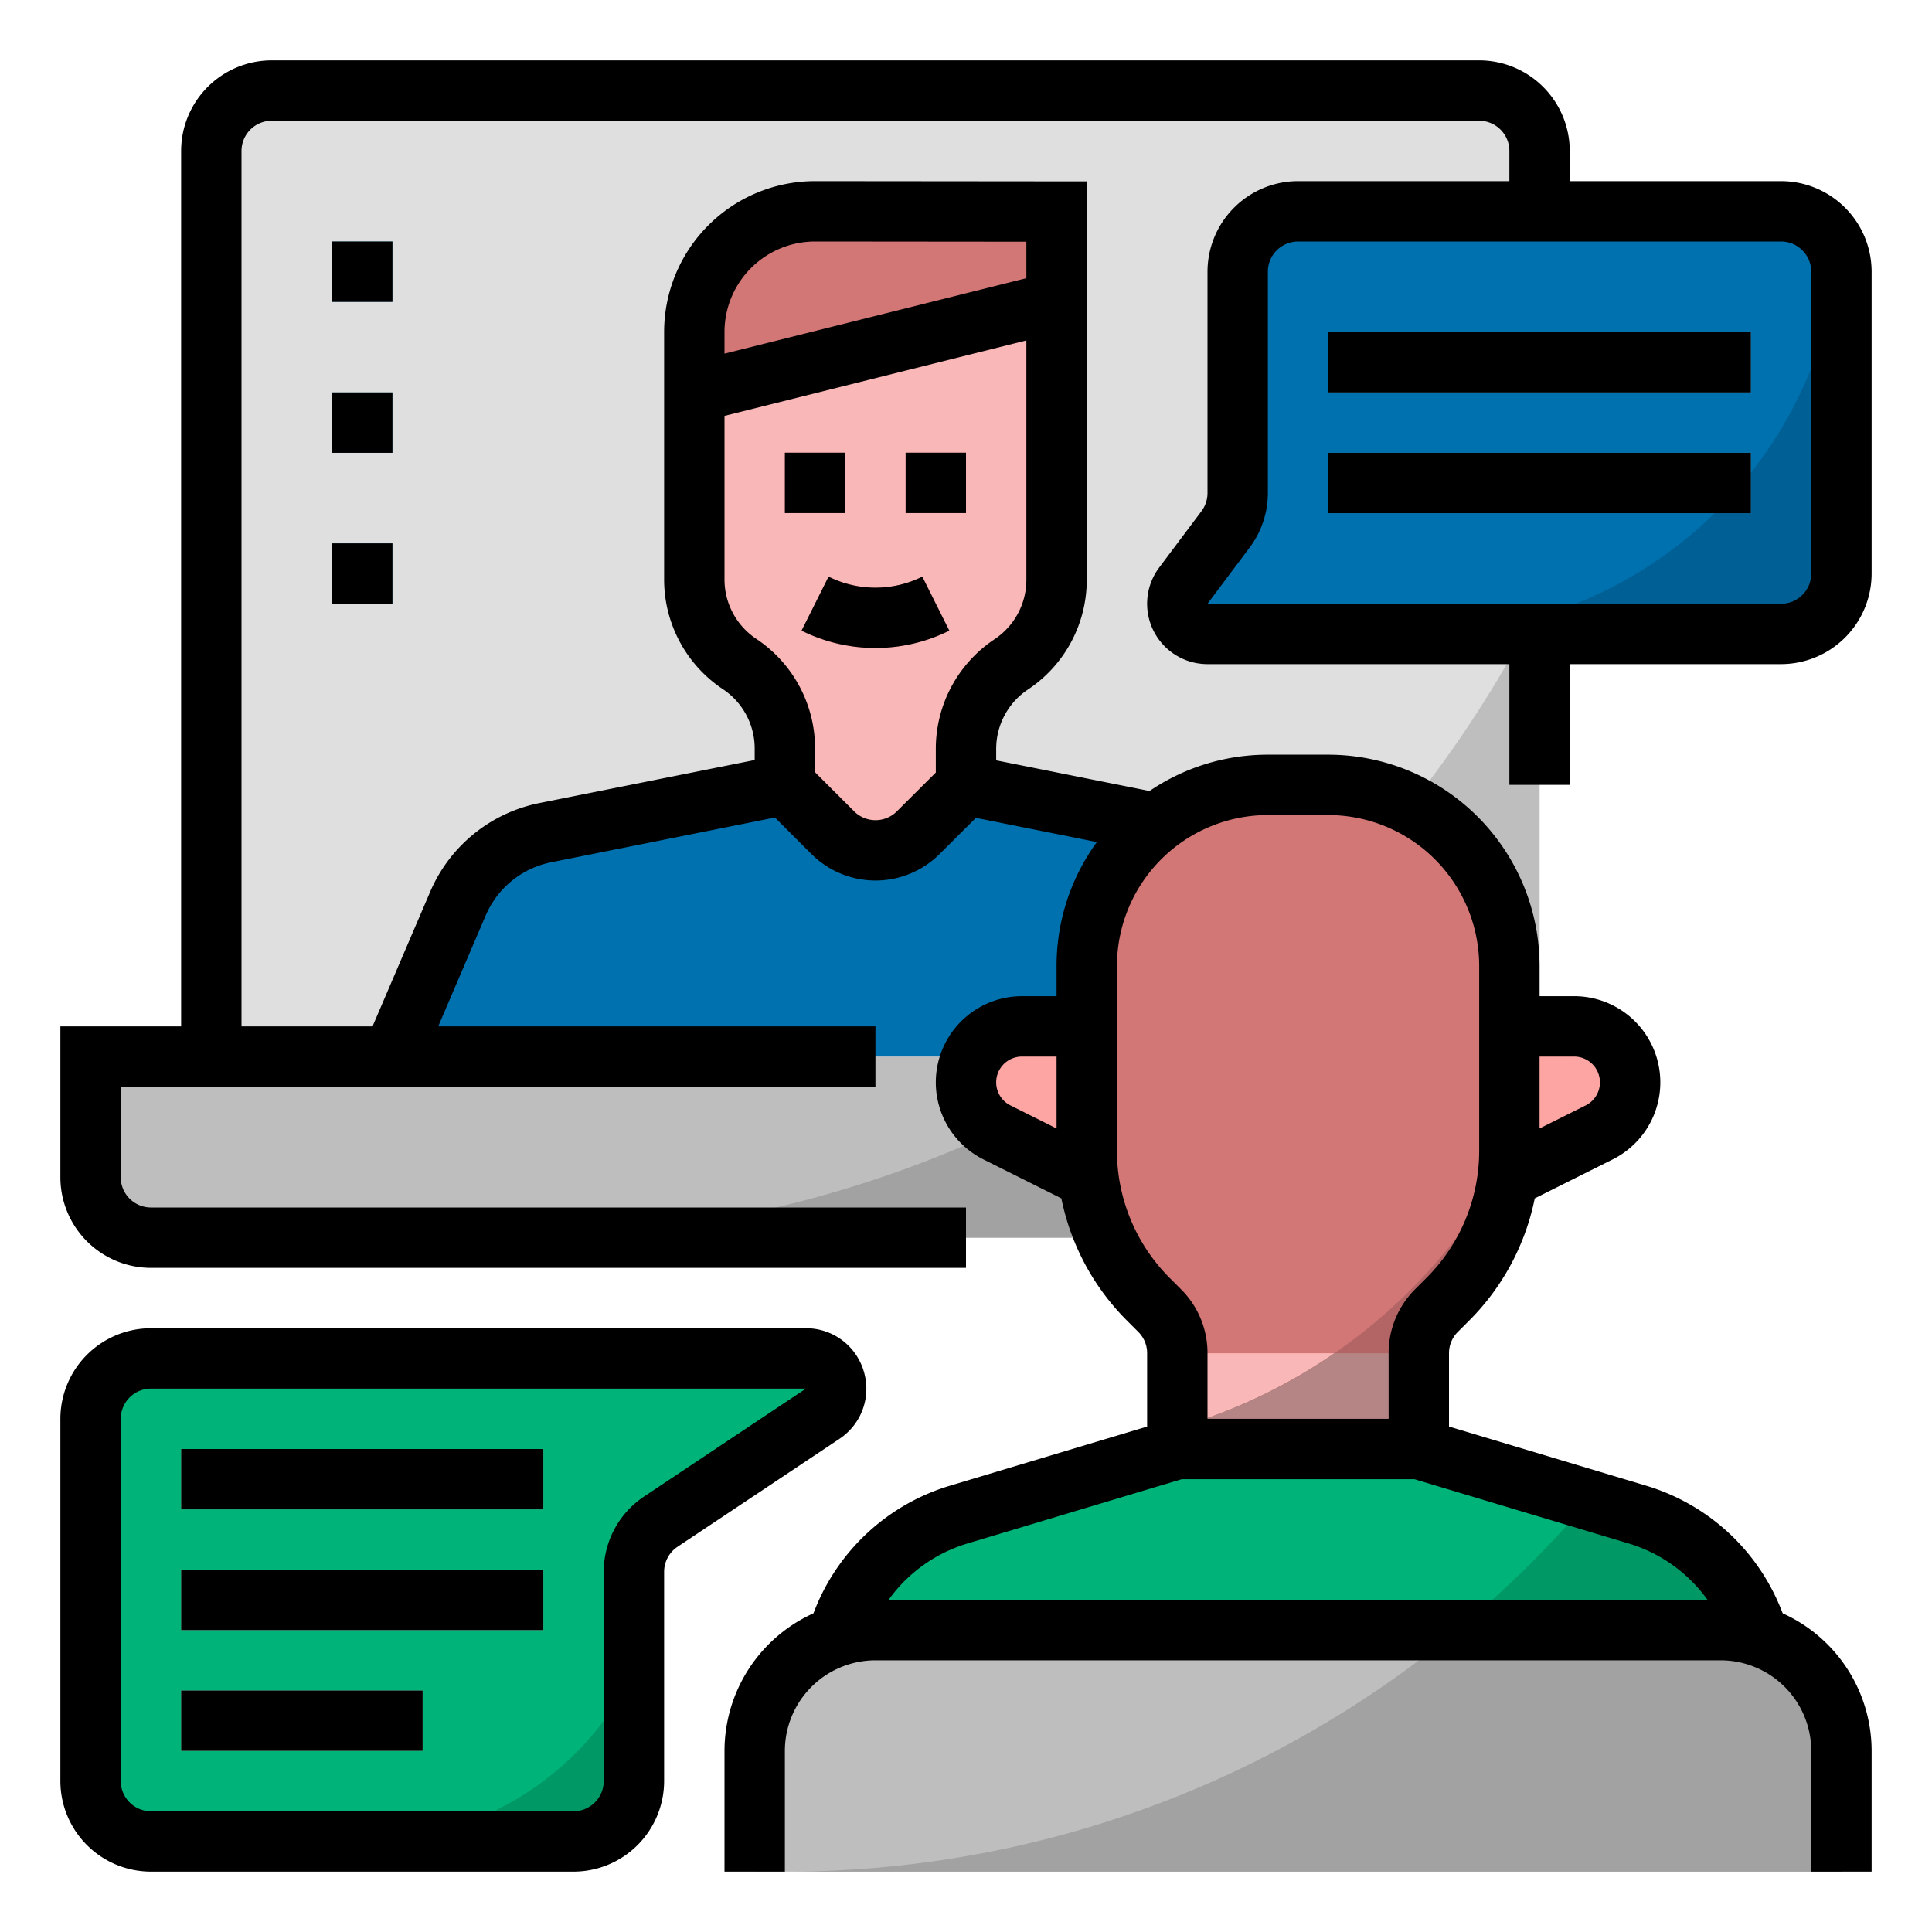 <?xml version="1.0" ?><svg viewBox="0 0 512 512" xmlns="http://www.w3.org/2000/svg"><defs><style>.cls-1{fill:#bebebe;}.cls-2{fill:#dfdfdf;}.cls-3{fill:#a2a2a2;}.cls-4{fill:#f9b7b7;}.cls-5{fill:#0071af;}.cls-6{fill:#d27676;}.cls-7{fill:#ea8383;}.cls-8{fill:#7db6d6;}.cls-9{fill:#5ca4cc;}.cls-10{fill:#00b378;}.cls-11{fill:#bdecdc;}.cls-12{fill:#006095;}.cls-13{fill:#096;}.cls-14{fill:#fda5a3;}.cls-15{fill:#b36565;}.cls-16{fill:#b58585;}.cls-17{fill:#6b9bb6;}</style></defs><title/><g data-name="/ FILLED_OUTLINE" id="_FILLED_OUTLINE"><path class="cls-1" d="M24,280v32a16,16,0,0,0,16,16H368V280Z"/><path class="cls-2" d="M392,24H72A16,16,0,0,0,56,40V280H408V40A16,16,0,0,0,392,24Z"/><path class="cls-1" d="M300.016,280H408V159.866A305.361,305.361,0,0,1,300.016,280Z"/><path class="cls-3" d="M136,328H368V280H300.016A302.573,302.573,0,0,1,136,328Z"/><path class="cls-4" d="M342.629,239.448A31.999,31.999,0,0,0,319.49,220.669L256,207.971v-9.49a26.948,26.948,0,0,1,12-22.422,26.948,26.948,0,0,0,12-22.422V56.058L216.029,56A32,32,0,0,0,184,88v65.549a26.948,26.948,0,0,0,12,22.422,26.948,26.948,0,0,1,12,22.422v9.578L144.51,220.669a32,32,0,0,0-23.139,18.779L104,280H360Z"/><path class="cls-5" d="M320,168H472a16,16,0,0,0,16-16V72a16,16,0,0,0-16-16H344a16,16,0,0,0-16,16v58.667a16,16,0,0,1-3.2,9.6L313.6,155.2A8,8,0,0,0,320,168Z"/><path class="cls-6" d="M184,103.971l96-24V56.058l-63.981-.039a32,32,0,0,0-32.019,32Z"/><rect class="cls-7" height="16" width="16" x="208" y="119.971"/><rect class="cls-7" height="16" width="16" x="240" y="119.971"/><path class="cls-7" d="M232,171.724a43.802,43.802,0,0,1-19.578-4.598l7.155-14.311a27.914,27.914,0,0,0,24.845,0l7.155,14.311A43.802,43.802,0,0,1,232,171.724Z"/><rect class="cls-8" height="16" width="112" x="352" y="88"/><rect class="cls-8" height="16" width="112" x="352" y="120"/><rect class="cls-9" height="16" width="16" x="88" y="64"/><rect class="cls-9" height="16" width="16" x="88" y="104"/><rect class="cls-9" height="16" width="16" x="88" y="144"/><path class="cls-5" d="M319.49,220.669,256.438,208.058H256l-12.686,12.64a16,16,0,0,1-22.607-.021L208,207.971l-.001 0-63.489,12.698a32,32,0,0,0-23.139,18.779L104,280H360l-17.371-40.552A31.999,31.999,0,0,0,319.49,220.669Z"/><path class="cls-10" d="M213.578,360H40a16,16,0,0,0-16,16v96a16,16,0,0,0,16,16H152a16,16,0,0,0,16-16V416.563a16,16,0,0,1,7.125-13.313l42.891-28.594A8,8,0,0,0,213.578,360Z"/><rect class="cls-11" height="16" width="64" x="48" y="448"/><rect class="cls-11" height="16" width="96" x="48" y="416"/><rect class="cls-11" height="16" width="96" x="48" y="384"/><path class="cls-12" d="M376,168H472a16,16,0,0,0,16-16V72a15.976,15.976,0,0,0-.605-4.314A112.013,112.013,0,0,1,376,168Z"/><path class="cls-12" d="M300.016,280H360l-15.073-35.189A305.054,305.054,0,0,1,300.016,280Z"/><path class="cls-13" d="M168,472V442.9A80.001,80.001,0,0,1,96,488H152A16,16,0,0,0,168,472Z"/><path class="cls-14" d="M417.167,272H384v48l39.801-19.9A14.833,14.833,0,0,0,432,286.833h0A14.833,14.833,0,0,0,417.167,272Z"/><path class="cls-14" d="M256,286.833h0a14.833,14.833,0,0,0,8.199,13.267L304,320V272H270.833A14.833,14.833,0,0,0,256,286.833Z"/><path class="cls-10" d="M464.598,429.496a48,48,0,0,0-30.774-28.149L376,384H312l-57.824,17.347a48,48,0,0,0-30.774,28.149L216,448H472Z"/><path class="cls-6" d="M352,208H336a48,48,0,0,0-48,48v48.804a55.999,55.999,0,0,0,16.402,39.598l2.912,2.912A16.001,16.001,0,0,1,312,358.627V384h64V358.627a16.001,16.001,0,0,1,4.686-11.314l2.912-2.912A55.999,55.999,0,0,0,400,304.804V256A48,48,0,0,0,352,208Z"/><rect class="cls-4" height="25.373" width="64" x="312" y="358.627"/><path class="cls-13" d="M364.811,448H472l-7.402-18.504a48,48,0,0,0-30.774-28.149l-12.671-3.801A281.522,281.522,0,0,1,364.811,448Z"/><path class="cls-15" d="M380.686,347.313l2.912-2.912a55.987,55.987,0,0,0,16.37-38.318A144.358,144.358,0,0,1,312,378.365V384h64V358.627A16.001,16.001,0,0,1,380.686,347.313Z"/><path class="cls-16" d="M312,378.365V384h64V358.627H353.624A143.37,143.37,0,0,1,312,378.365Z"/><path class="cls-1" d="M456,432H232a32,32,0,0,0-32,32v32H488V464A32,32,0,0,0,456,432Z"/><path class="cls-3" d="M456,432H386.179a278.853,278.853,0,0,1-178.179,64H488V464A32,32,0,0,0,456,432Z"/><path class="cls-17" d="M464,136V125.275A112.61,112.61,0,0,1,454.374,136Z"/><path d="M416,208V176h56a24.027,24.027,0,0,0,24-24V72a24.027,24.027,0,0,0-24-24H416V40a24.027,24.027,0,0,0-24-24H72A24.027,24.027,0,0,0,48,40V272H16v40a24.027,24.027,0,0,0,24,24H256V320H40a8.009,8.009,0,0,1-8-8V288H232V272H116.13l12.594-29.402a23.993,23.993,0,0,1,17.354-14.084l59.292-11.858,9.68,9.68a24.035,24.035,0,0,0,33.91.03l9.66-9.624,32.065,6.413A55.684,55.684,0,0,0,280,256v8h-9.167a22.833,22.833,0,0,0-10.211,43.255l20.651,10.325a63.549,63.549,0,0,0,17.473,32.479l2.911,2.911A7.945,7.945,0,0,1,304,358.627v19.421l-52.123,15.637a55.709,55.709,0,0,0-35.904,32.841l-.409,1.021A40.047,40.047,0,0,0,192,464v32h16V464a24.027,24.027,0,0,1,24-24H456a24.027,24.027,0,0,1,24,24v32h16V464a40.047,40.047,0,0,0-23.565-36.453l-.409-1.022a55.711,55.711,0,0,0-35.903-32.84L384,378.048V358.627a7.947,7.947,0,0,1,2.343-5.656l2.912-2.911a63.551,63.551,0,0,0,17.473-32.479l20.651-10.325A22.833,22.833,0,0,0,417.167,264H408v-8a56.063,56.063,0,0,0-56-56H336a55.68,55.68,0,0,0-31.36,9.628L264,201.5v-3.02a18.911,18.911,0,0,1,8.438-15.766A34.878,34.878,0,0,0,288,153.636V48.066L216.036,48H216a40,40,0,0,0-40,40v65.549A34.877,34.877,0,0,0,191.562,182.627,18.911,18.911,0,0,1,200,198.393v3.02l-57.059,11.412a39.988,39.988,0,0,0-28.924,23.473L98.724,272H64V40a8.009,8.009,0,0,1,8-8H392a8.009,8.009,0,0,1,8,8v8H344a24.027,24.027,0,0,0-24,24v58.667a8.052,8.052,0,0,1-1.6,4.8l-11.2,14.933A16,16,0,0,0,320,176h80v32ZM280,299.056l-12.223-6.111A6.833,6.833,0,0,1,270.833,280H280ZM408,280h9.167a6.833,6.833,0,0,1,3.056,12.944L408,299.056Zm23.526,129.011A39.771,39.771,0,0,1,452.531,424H235.469a39.772,39.772,0,0,1,21.005-14.99L313.174,392h61.652ZM296,256a40.046,40.046,0,0,1,40-40h16a40.046,40.046,0,0,1,40,40v48.804a47.685,47.685,0,0,1-14.058,33.941l-2.912,2.911A23.844,23.844,0,0,0,368,358.627V376H320V358.627a23.842,23.842,0,0,0-7.03-16.971l-2.911-2.911A47.684,47.684,0,0,1,296,304.804ZM192,88a24,24,0,0,1,24-24h.022L272,64.051v9.674l-80,20Zm0,65.549V110.217l80-20v63.419a18.911,18.911,0,0,1-8.438,15.767A34.877,34.877,0,0,0,248,198.48v6.256l-10.334,10.295a8.011,8.011,0,0,1-11.303-.011L216,204.657v-6.264a34.877,34.877,0,0,0-15.562-29.078A18.911,18.911,0,0,1,192,153.549ZM320,160l11.2-14.934A24.147,24.147,0,0,0,336,130.667V72a8.009,8.009,0,0,1,8-8H472a8.009,8.009,0,0,1,8,8v80a8.009,8.009,0,0,1-8,8Z"/><rect height="16" width="16" x="208" y="119.971"/><rect height="16" width="16" x="240" y="119.971"/><path d="M212.422,167.126a43.981,43.981,0,0,0,39.155,0l-7.155-14.311a27.914,27.914,0,0,1-24.845,0Z"/><rect height="16" width="112" x="352" y="88"/><rect height="16" width="112" x="352" y="120"/><path d="M228.891,363.363A15.908,15.908,0,0,0,213.578,352H40a24.027,24.027,0,0,0-24,24v96a24.027,24.027,0,0,0,24,24H152a24.027,24.027,0,0,0,24-24V416.562a7.985,7.985,0,0,1,3.562-6.656l42.891-28.594A15.908,15.908,0,0,0,228.891,363.363ZM170.687,396.594A23.953,23.953,0,0,0,160,416.562V472a8.009,8.009,0,0,1-8,8H40a8.009,8.009,0,0,1-8-8V376a8.009,8.009,0,0,1,8-8H213.578Z"/><rect height="16" width="64" x="48" y="448"/><rect height="16" width="96" x="48" y="416"/><rect height="16" width="96" x="48" y="384"/><rect height="16" width="16" x="88" y="64"/><rect height="16" width="16" x="88" y="104"/><rect height="16" width="16" x="88" y="144"/></g></svg>
